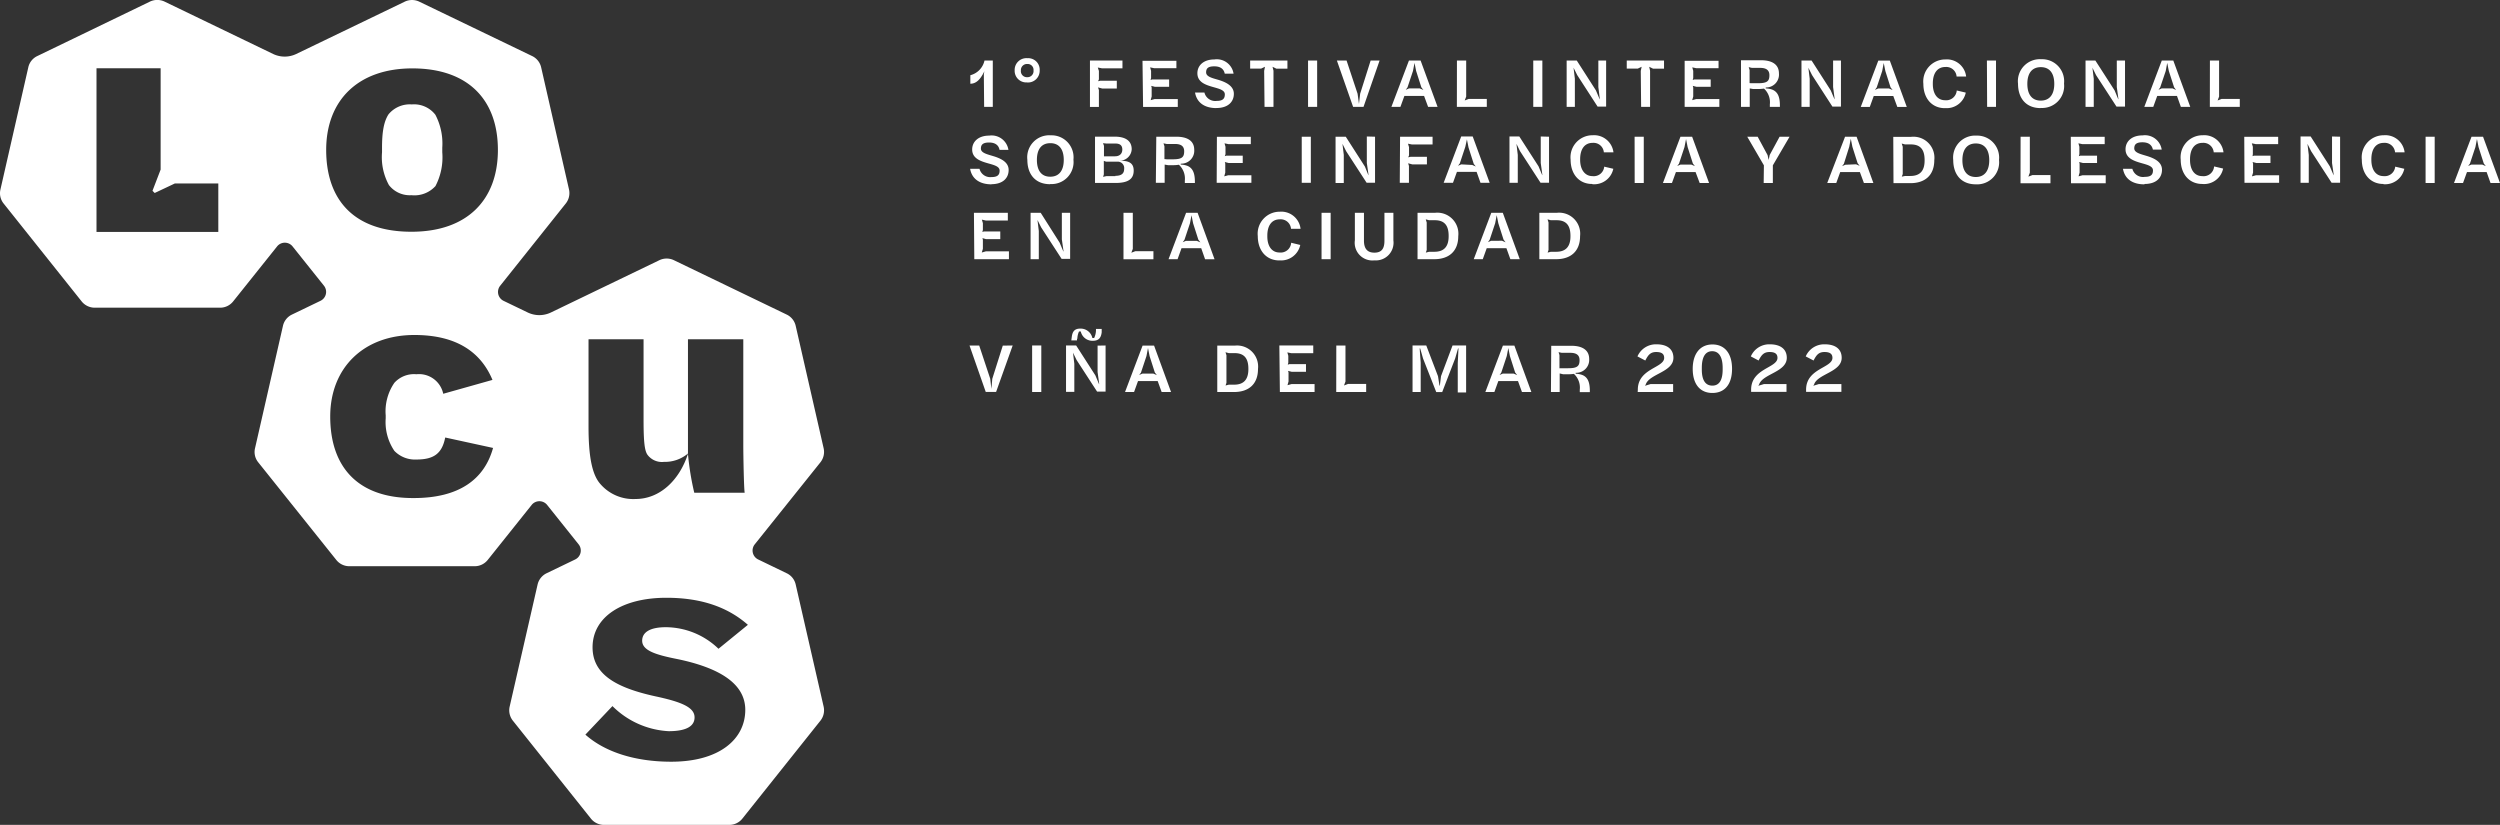 <svg xmlns="http://www.w3.org/2000/svg" viewBox="0 0 340.68 112.41"><rect x="0" y="0" width="340.68" height="112.41" fill="#333333" stroke="none"/><defs><style>.cls-1{fill:#fff;}</style></defs><g id="Capa_6" data-name="Capa 6"><path class="cls-1" d="M59.33,25.38a8.48,8.48,0,0,0,.94-4.63v-.63a8.44,8.44,0,0,0-.94-4.48,3.67,3.67,0,0,0-3.22-1.41,3.74,3.74,0,0,0-3.18,1.37c-.63,1-.87,2.4-.87,4.52v.63A7.93,7.93,0,0,0,53,25.22a3.59,3.59,0,0,0,3.06,1.38,3.87,3.87,0,0,0,3.26-1.22m42.59,59.77-4,3.26a10.41,10.41,0,0,0-7.18-2.94c-2.16,0-3.22.7-3.22,1.84,0,1.34,1.84,1.92,4.83,2.51,5.46,1.14,9.22,3.22,9.22,6.91,0,4-3.53,7.07-10.09,7.07-4.87,0-9-1.29-11.7-3.69l3.69-3.89a11.71,11.71,0,0,0,7.66,3.42c2.71,0,3.53-.86,3.53-1.88,0-1.34-1.68-2.09-5.34-2.87-5.38-1.18-8.56-3-8.56-6.68,0-4.12,4-6.75,10.06-6.75,5,0,8.52,1.41,11.11,3.69m-.43-18H94.61a37.51,37.51,0,0,1-.86-5.3C92.57,65.47,89.9,68,86.6,68A5.92,5.92,0,0,1,81.85,66c-1.18-1.29-1.65-3.8-1.65-7.89V46.23h7.5v11c0,3.1.16,4.16.51,4.71a2.45,2.45,0,0,0,2.28,1,4.85,4.85,0,0,0,3.26-1.14V46.23h7.54V60.72c0,1.18.08,6.09.2,6.48M67.85,20.43c0,6.76-4.13,11.15-11.78,11.15-7.89,0-11.62-4.39-11.62-11.15S48.8,9.32,56.19,9.32c7.65,0,11.66,4.32,11.66,11.11M45,56.76c0-6.64,4.56-11.11,11.47-11.11,6,0,9.15,2.55,10.64,6.12l-6.71,1.89A3.37,3.37,0,0,0,56.74,51a3.6,3.6,0,0,0-3,1.17,6.86,6.86,0,0,0-1.18,4.44V57a7,7,0,0,0,1.18,4.44,3.9,3.9,0,0,0,3,1.18c2.4,0,3.5-.83,3.93-3l6.52,1.42c-1.18,4.28-4.63,6.83-10.8,6.83C48.84,67.91,45,63.71,45,56.76M29.75,31.61H13.15V9.3h8.74V23.11L20.78,26l.3.3L23.83,25h5.92ZM111.8,63a2.27,2.27,0,0,0,.44-1.91L108.43,44.4a2.25,2.25,0,0,0-1.22-1.53L91.82,35.45a2.29,2.29,0,0,0-1.95,0L75.06,42.59a3.65,3.65,0,0,1-3.13,0L68.63,41a1.35,1.35,0,0,1-.47-2.06L77.1,27.73a2.27,2.27,0,0,0,.44-1.91L73.74,9.16a2.26,2.26,0,0,0-1.22-1.52L57.12.22a2.29,2.29,0,0,0-1.95,0L40.36,7.36a3.65,3.65,0,0,1-3.13,0L22.43.22a2.32,2.32,0,0,0-2,0L5.08,7.64A2.23,2.23,0,0,0,3.86,9.16L.06,25.82a2.23,2.23,0,0,0,.43,1.91L11.14,41.09a2.28,2.28,0,0,0,1.77.84H30a2.26,2.26,0,0,0,1.76-.84l6-7.51a1.35,1.35,0,0,1,2.11,0l4.28,5.36A1.35,1.35,0,0,1,43.66,41l-3.88,1.87a2.25,2.25,0,0,0-1.22,1.53l-3.8,16.65A2.23,2.23,0,0,0,35.19,63L45.84,76.32a2.27,2.27,0,0,0,1.76.84H64.69a2.27,2.27,0,0,0,1.76-.84l6-7.51a1.35,1.35,0,0,1,2.11,0l4.29,5.37a1.35,1.35,0,0,1-.47,2.06l-3.9,1.88a2.28,2.28,0,0,0-1.22,1.53L69.45,96.3a2.27,2.27,0,0,0,.44,1.91l10.65,13.36a2.27,2.27,0,0,0,1.76.84H99.39a2.27,2.27,0,0,0,1.76-.84L111.8,98.21a2.27,2.27,0,0,0,.44-1.91l-3.81-16.65a2.23,2.23,0,0,0-1.22-1.53l-3.89-1.88a1.35,1.35,0,0,1-.47-2.06Z"/><path class="cls-1" d="M210.9,34.42l.12-.35V30.32l-.13-.43.44.12h.78c1.3,0,1.9.68,1.9,2.13v.06c0,1.41-.64,2.11-1.94,2.11h-.73Zm-1.13.9h2.29c2,0,3.26-1.09,3.26-3.14A2.87,2.87,0,0,0,212.14,29h-2.37Zm-6.57-2.51-.43.19.23-.33.75-2.25.21-1.1.22,1.11.71,2.22.28.37-.48-.21Zm2.62,2.51h1.28L204.79,29h-1.57l-2.39,6.32h1.23l.54-1.5h2.68Zm-11.52-.9.12-.35V30.32l-.13-.43.45.12h.78c1.29,0,1.89.68,1.89,2.13v.06c0,1.41-.64,2.11-1.94,2.11h-.72Zm-1.13.9h2.29c2,0,3.26-1.09,3.26-3.14A2.87,2.87,0,0,0,195.54,29h-2.37Zm-5.88.16a2.41,2.41,0,0,0,2.59-2.72V29h-1.22v3.82c0,1.09-.41,1.61-1.37,1.61s-1.42-.55-1.42-1.63V29h-1.24v3.75a2.41,2.41,0,0,0,2.66,2.73m-7.2-.16h1.24V29h-1.24Zm-5.75.16a2.67,2.67,0,0,0,2.85-2.1l-1.24-.3a1.43,1.43,0,0,1-1.58,1.33c-1.05,0-1.67-.85-1.67-2.2v-.1c0-1.42.64-2.22,1.69-2.22a1.41,1.41,0,0,1,1.54,1.29h1.3a2.64,2.64,0,0,0-2.83-2.33,3,3,0,0,0-3,3.32c0,2,1.18,3.32,2.94,3.32m-12.73-2.67-.44.19.24-.33.75-2.25.21-1.1.22,1.11.71,2.22.28.37-.49-.21Zm2.61,2.51h1.29L163.2,29h-1.57l-2.39,6.32h1.23l.54-1.5h2.68Zm-11.12,0h4.08V34.23h-2.46l-.55.21h0l.2-.53V29H153.1ZM144.7,29v3.62l.22,1.54,0,.14-.52-1.23L141.82,29h-1.38v6.32h1.12V31.48l-.18-1.5.5,1,2.79,4.3h1.16V29Zm-11.93,6.32h4.72V34.25h-3.14l-.56.16.15-.51V32.68l-.06-.23.5.14h1.93V31.54h-2.23l-.21.08.07-.29v-.92l-.14-.48.54.12h3V29h-4.62Z"/><path class="cls-1" d="M336.78,22.43l-.44.19.24-.32.75-2.26.21-1.09.22,1.1.71,2.23.28.36-.49-.21Zm2.61,2.51h1.29l-2.31-6.31H336.8l-2.39,6.31h1.23l.54-1.49h2.68Zm-8.85,0h1.24V18.63h-1.24Zm-5.75.16a2.67,2.67,0,0,0,2.85-2.1l-1.24-.29A1.43,1.43,0,0,1,324.82,24c-1.05,0-1.67-.86-1.67-2.21v-.09c0-1.42.64-2.23,1.69-2.23a1.41,1.41,0,0,1,1.54,1.29h1.3a2.64,2.64,0,0,0-2.83-2.33,3,3,0,0,0-3,3.32c0,2,1.18,3.32,2.94,3.32m-7-6.47v3.61l.22,1.54,0,.14-.52-1.22-2.61-4.07H313.5v6.31h1.12V21.11l-.18-1.51.5,1,2.79,4.3h1.16V18.63Zm-11.93,6.31h4.72V23.88h-3.14l-.56.15.15-.51V22.31l-.06-.23.5.13h1.93v-1h-2.23l-.21.07L307,21V20l-.14-.47.54.11h3.05v-1h-4.62Zm-5.75.16a2.65,2.65,0,0,0,2.84-2.1l-1.23-.29A1.43,1.43,0,0,1,300.11,24c-1.05,0-1.67-.86-1.67-2.21v-.09c0-1.42.64-2.23,1.69-2.23a1.41,1.41,0,0,1,1.54,1.29H303a2.64,2.64,0,0,0-2.83-2.33,3,3,0,0,0-3,3.32c0,2,1.18,3.32,2.94,3.32m-7.86,0c1.56,0,2.37-.82,2.37-1.94s-1.16-1.61-2.18-1.91c-.84-.25-1.6-.44-1.6-1s.31-.83,1.11-.83,1.29.33,1.43,1h1.2a2.31,2.31,0,0,0-2.61-1.94c-1.49,0-2.32.84-2.32,1.89,0,1.21,1.12,1.59,2.14,1.88.84.24,1.6.42,1.6,1s-.28.88-1.11.88A1.5,1.5,0,0,1,290.58,23H289.3c.24,1.38,1.3,2.12,2.92,2.12m-10-.15h4.73V23.88h-3.15l-.55.15.14-.51V22.31l-.06-.23.51.13h1.93v-1H283.5l-.21.07.07-.28V20l-.13-.47.53.11h3.05v-1h-4.62Zm-6.88,0h4.08V23.86h-2.46l-.55.21h0l.2-.54V18.63h-1.26Zm-6.09-.85c-1.21,0-1.83-.85-1.83-2.29v0c0-1.46.64-2.28,1.83-2.28s1.83.84,1.83,2.28v0c0,1.45-.64,2.29-1.83,2.29m0,1a3,3,0,0,0,3.16-3.32,3,3,0,0,0-3.09-3.32,3,3,0,0,0-3.15,3.32c0,2,1.11,3.32,3.08,3.32m-10.09-1.05.13-.35V20l-.14-.44.45.12h.78c1.3,0,1.89.68,1.89,2.13v.06c0,1.41-.63,2.11-1.94,2.11h-.72Zm-1.13.89h2.3c2,0,3.26-1.08,3.26-3.14a2.86,2.86,0,0,0-3.18-3.17H258Zm-6.56-2.51-.44.19.24-.32L252,20l.21-1.09.22,1.1.71,2.23.28.36-.49-.21ZM254,24.94h1.29L253,18.63h-1.57L249,24.94h1.23l.54-1.49h2.68Zm-13.66,0h1.25V22.53l2.28-3.9h-1.36l-1.35,2.49-.14.68h0l-.15-.67-1.35-2.5h-1.42l2.27,3.9ZM229,22.43l-.44.19.24-.32.75-2.26.21-1.09.22,1.1.71,2.23.28.36-.49-.21Zm2.62,2.51h1.28l-2.31-6.31H229l-2.39,6.31h1.23l.54-1.49h2.68Zm-8.86,0H224V18.63h-1.25ZM217,25.1a2.66,2.66,0,0,0,2.85-2.1l-1.24-.29A1.43,1.43,0,0,1,217,24c-1,0-1.67-.86-1.67-2.21v-.09c0-1.42.64-2.23,1.69-2.23a1.41,1.41,0,0,1,1.54,1.29h1.31a2.66,2.66,0,0,0-2.84-2.33,3,3,0,0,0-3,3.32c0,2,1.17,3.32,2.93,3.32m-7-6.47v3.61l.21,1.54,0,.14-.51-1.22-2.62-4.07H205.7v6.31h1.13V21.11l-.18-1.51.49,1,2.79,4.3h1.16V18.63Zm-10.83,3.8-.44.19.24-.32.75-2.26L199.9,19l.22,1.1.71,2.23.28.36-.49-.21Zm2.62,2.51H203l-2.31-6.31h-1.57l-2.39,6.31H198l.54-1.49h2.68Zm-11,0H192v-2.3l-.11-.36.56.15h2V21.37h-2.24l-.31.07.11-.27V20.05l-.14-.47.55.11h2.8V18.63h-4.43Zm-4.49-6.31v3.61l.22,1.54,0,.14L186,22.7l-2.61-4.07H182v6.31h1.12V21.11l-.18-1.51.5,1,2.79,4.3h1.15V18.63Zm-8.87,6.31h1.24V18.63h-1.24Zm-11.59,0h4.73V23.88h-3.15l-.55.15.14-.51V22.31l-.06-.23.51.13h1.93v-1h-2.24l-.2.07L167,21V20l-.13-.47.53.11h3.05v-1h-4.62Zm-7.12-3.23,0-.26V19.93l-.13-.4.44.09h1.13c.89,0,1.25.36,1.25,1,0,.8-.31,1.09-1.55,1.09H159Zm-1.17,3.23h1.2V22.78l0-.35.46.08h.64a5.26,5.26,0,0,0,.84-.06,2.57,2.57,0,0,1,.81,2.15v.34h1.37v-.17c0-1.19-.3-1.86-1-2.16a2.85,2.85,0,0,0-.93-.18V22.3a1.76,1.76,0,0,0,1.84-1.89c0-1.14-.83-1.78-2.44-1.78h-2.73ZM152,24h-1.23l-.45.1.1-.33V21.92l.3.11h1.53a.88.88,0,0,1,.94,1c0,.62-.38.93-1.19.93m-1.24-4.4h1.25c.66,0,.93.3.93.82s-.32.92-1,.92h-1.5V19.87l-.13-.36Zm1.78,2.34a1.64,1.64,0,0,0,1.68-1.56c0-1.06-.72-1.72-2.34-1.72h-2.66v6.31h2.82c1.65,0,2.45-.51,2.45-1.68s-.84-1.35-1.95-1.35m-9.42,2.18c-1.21,0-1.82-.85-1.82-2.29v0c0-1.46.63-2.28,1.83-2.28s1.83.84,1.83,2.28v0c0,1.45-.64,2.29-1.84,2.29m0,1a3,3,0,0,0,3.16-3.32,3,3,0,0,0-3.09-3.32A3,3,0,0,0,140,21.78c0,2,1.12,3.32,3.09,3.32m-8,0c1.56,0,2.36-.82,2.36-1.94s-1.16-1.61-2.18-1.91c-.84-.25-1.6-.44-1.6-1s.31-.83,1.11-.83,1.3.33,1.43,1h1.21a2.32,2.32,0,0,0-2.62-1.94c-1.49,0-2.32.84-2.32,1.89,0,1.21,1.12,1.59,2.14,1.88.84.24,1.6.42,1.6,1s-.28.88-1.11.88A1.5,1.5,0,0,1,133.48,23H132.2c.24,1.38,1.3,2.12,2.93,2.12"/><path class="cls-1" d="M301.14,14.56h4.08V13.48h-2.47l-.55.21h0l.2-.53V8.25h-1.25Zm-6.57-2.51-.43.19.23-.32.76-2.25.2-1.1.22,1.1.72,2.23.27.36-.48-.21Zm2.62,2.51h1.28l-2.31-6.31h-1.57l-2.38,6.31h1.22l.54-1.49h2.69Zm-8.73-6.31v3.61l.21,1.54,0,.15-.51-1.23-2.62-4.07H284.2v6.31h1.12V10.73l-.18-1.5.49,1,2.79,4.3h1.16V8.25ZM278.1,13.71c-1.21,0-1.83-.85-1.83-2.28v0c0-1.46.64-2.28,1.84-2.28s1.83.84,1.83,2.28v0c0,1.44-.64,2.28-1.84,2.28m0,1a3,3,0,0,0,3.17-3.32,3,3,0,0,0-3.09-3.32A3,3,0,0,0,275,11.41c0,2,1.11,3.32,3.08,3.32m-7.29-.17H272V8.25h-1.24Zm-5.75.17a2.66,2.66,0,0,0,2.84-2.11l-1.23-.29a1.44,1.44,0,0,1-1.58,1.33c-1.05,0-1.68-.85-1.68-2.21v-.09c0-1.42.65-2.23,1.7-2.23a1.41,1.41,0,0,1,1.54,1.3h1.3a2.64,2.64,0,0,0-2.83-2.33,3,3,0,0,0-3,3.32c0,2,1.18,3.32,2.94,3.32m-9.1-2.68-.44.19.24-.32.75-2.25.21-1.1.22,1.1.71,2.23.28.36-.49-.21Zm2.61,2.51h1.29l-2.31-6.31h-1.57l-2.39,6.31h1.23l.54-1.49H258ZM249.8,8.25v3.61L250,13.4l0,.15-.52-1.23-2.61-4.07h-1.38v6.31h1.12V10.73l-.18-1.5.5,1,2.78,4.3h1.16V8.25Zm-11.38,3.08,0-.26V9.55l-.12-.4.44.1h1.13c.88,0,1.25.36,1.25,1,0,.81-.31,1.09-1.55,1.09h-.84Zm-1.17,3.23h1.19V12.4l0-.35.46.08h.64a5.35,5.35,0,0,0,.84-.06,2.54,2.54,0,0,1,.8,2.15v.34h1.37v-.17c0-1.19-.29-1.85-1-2.16a2.85,2.85,0,0,0-.93-.18v-.13A1.76,1.76,0,0,0,242.42,10c0-1.15-.84-1.79-2.44-1.79h-2.73Zm-7.68,0h4.73V13.5h-3.15l-.55.15.14-.5V11.93l-.06-.23.51.13h1.93v-1h-2.24l-.21.07.07-.28V9.66l-.13-.48.53.11h3.05v-1h-4.62Zm-5.93,0h1.22V9.64l-.12-.54h0l.53.26h1.49V8.25h-5.08v1.1h1.5l.53-.25h0l-.12.56Zm-5.83-6.31v3.61L218,13.4l0,.15-.52-1.23-2.61-4.07h-1.38v6.31h1.12V10.73l-.18-1.5.5,1,2.78,4.3h1.16V8.25Zm-8.87,6.31h1.24V8.25h-1.24Zm-10.41,0h4.08V13.48h-2.46l-.55.21h0l.2-.53V8.25h-1.26ZM192,12.05l-.44.19.24-.32.75-2.25.21-1.1.22,1.1.71,2.23.28.36-.49-.21Zm2.61,2.51h1.29l-2.31-6.31H192l-2.39,6.31h1.23l.54-1.49h2.68Zm-7.83-6.31-1.43,4.52-.16,1.39L185,12.77l-1.5-4.52h-1.32l2.21,6.31h1.42L188,8.25Zm-8.53,6.31h1.24V8.25h-1.24Zm-5.93,0h1.22V9.64l-.13-.54h0l.53.26h1.5V8.25h-5.08v1.1h1.49l.53-.25h0l-.11.56Zm-6.55.16c1.56,0,2.37-.83,2.37-1.94s-1.16-1.62-2.18-1.92c-.84-.24-1.6-.43-1.6-1s.31-.82,1.11-.82,1.29.32,1.43,1h1.2a2.31,2.31,0,0,0-2.61-1.94c-1.49,0-2.32.83-2.32,1.88,0,1.22,1.12,1.59,2.14,1.88.84.24,1.6.42,1.6,1s-.28.89-1.11.89a1.51,1.51,0,0,1-1.67-1.14h-1.28c.24,1.38,1.3,2.12,2.92,2.12m-10-.16h4.73V13.5h-3.15l-.55.15.14-.5V11.93l-.06-.23.51.13h1.93v-1H157l-.21.07.07-.28V9.66l-.13-.48.53.11h3.05v-1h-4.62Zm-7.24,0h1.22v-2.3l-.12-.36.56.15h2V11h-2.24l-.31.07.11-.26V9.67l-.15-.47.56.11h2.8V8.25h-4.43Zm-8.56-4.05a.82.82,0,0,1-.85-.92v0a.83.83,0,0,1,.88-.88.8.8,0,0,1,.84.88v0a.83.83,0,0,1-.87.92m0,.72a1.6,1.6,0,0,0,1.71-1.65A1.57,1.57,0,0,0,140,7.93a1.6,1.6,0,0,0-1.73,1.65,1.58,1.58,0,0,0,1.68,1.65m-5.84,3.33h1.18V8.25h-1.13a2.65,2.65,0,0,1-1.93,2v1.16c.89,0,1.45-.74,1.91-1.7l0,0-.07.42Z"/><path class="cls-1" d="M246.12,53.4h4.81V52.34h-3.08l-.75.23.11-.18c.47-1.45,3.76-1.68,3.76-3.63,0-1.22-.9-1.84-2.3-1.84a2.74,2.74,0,0,0-2.6,1.65l1.07.56c.39-.77.71-1.16,1.49-1.16s1.08.29,1.08.8c0,1.38-3.59,1.42-3.59,4.33Zm-7.49,0h4.82V52.34h-3.08l-.76.23.11-.18c.47-1.45,3.77-1.68,3.77-3.63,0-1.22-.91-1.84-2.31-1.84a2.73,2.73,0,0,0-2.59,1.65l1.06.56c.39-.77.72-1.16,1.5-1.16s1.07.29,1.07.8c0,1.38-3.59,1.42-3.59,4.33Zm-5.28-.85c-.94,0-1.44-.73-1.44-2.19v-.23c0-1.48.48-2.27,1.41-2.27s1.43.8,1.43,2.27v.23c0,1.46-.48,2.19-1.4,2.19m0,1c1.7,0,2.68-1.2,2.68-3.29s-1-3.32-2.67-3.32-2.69,1.25-2.69,3.33,1,3.28,2.68,3.28m-10.18-.13H228V52.34h-3.08l-.75.23.1-.18c.48-1.45,3.77-1.68,3.77-3.63,0-1.22-.9-1.84-2.3-1.84a2.74,2.74,0,0,0-2.6,1.65l1.07.56c.39-.77.71-1.16,1.49-1.16s1.08.29,1.08.8c0,1.38-3.59,1.42-3.59,4.33Zm-10.66-3.23,0-.26V48.39l-.12-.4.44.09H214c.88,0,1.25.36,1.25,1,0,.81-.31,1.1-1.55,1.1h-.84Zm-1.16,3.23h1.19V51.24l0-.35L213,51h.64a5.42,5.42,0,0,0,.84-.05,2.54,2.54,0,0,1,.8,2.15v.34h1.37v-.17c0-1.19-.29-1.86-1-2.16a2.85,2.85,0,0,0-.93-.18v-.13a1.76,1.76,0,0,0,1.84-1.89c0-1.14-.84-1.79-2.44-1.79h-2.73Zm-6.57-2.51-.43.19.23-.32.75-2.26.21-1.09.22,1.1.71,2.23.28.36-.48-.21Zm2.62,2.51h1.28l-2.31-6.32h-1.57l-2.39,6.32h1.23l.54-1.49h2.68Zm-14.91,0h1.11v-4l-.14-1.94h.07l.39,1.37,1.8,4.58h.81l1.77-4.59.39-1.36h.06l-.1,2v4h1.14V47.08h-1.85l-1.57,4.18-.16,1.29h-.05l-.2-1.28-1.6-4.19h-1.87Zm-10.4,0h4.08V52.32h-2.47l-.55.21h0l.2-.54v-4.9h-1.25Zm-7.68,0h4.73V52.34H176l-.55.15.14-.51V50.77l-.06-.23.51.13h1.93V49.62H175.7l-.21.08.07-.28v-.93l-.13-.47.53.11h3V47.08h-4.62Zm-7.4-.89.12-.36V48.41L167,48l.45.12h.78c1.29,0,1.89.68,1.89,2.13v.06c0,1.41-.64,2.11-1.94,2.11h-.72Zm-1.13.89h2.29c2,0,3.26-1.08,3.26-3.14a2.87,2.87,0,0,0-3.17-3.18h-2.38Zm-10.2-2.51-.44.19.24-.32.75-2.26.21-1.09.22,1.1.71,2.23.28.36-.48-.21Zm2.62,2.51h1.28l-2.31-6.32h-1.57l-2.39,6.32h1.23l.54-1.49h2.68Zm-8.73-6.32V50.7l.21,1.54,0,.14-.51-1.22-2.62-4.08h-1.38V53.4h1.13V49.57l-.18-1.51.49,1,2.79,4.3h1.16V47.08Zm-2.76-.93a2.57,2.57,0,0,1,.23-1h.24a1.62,1.62,0,0,0,1.64,1.27c.78,0,1.11-.37,1.21-1.15l0-.47h-.78l0,.24a2.54,2.54,0,0,1-.25,1h-.24a1.63,1.63,0,0,0-1.66-1.28c-.72,0-1.06.35-1.15,1.16l-.06.45h.78a1.62,1.62,0,0,1,0-.22m-6.12,7.25h1.25V47.08h-1.25Zm-4-6.32-1.43,4.52L135.1,53l-.16-1.39-1.5-4.52h-1.32l2.21,6.32h1.41L138,47.08Z"/></g></svg>